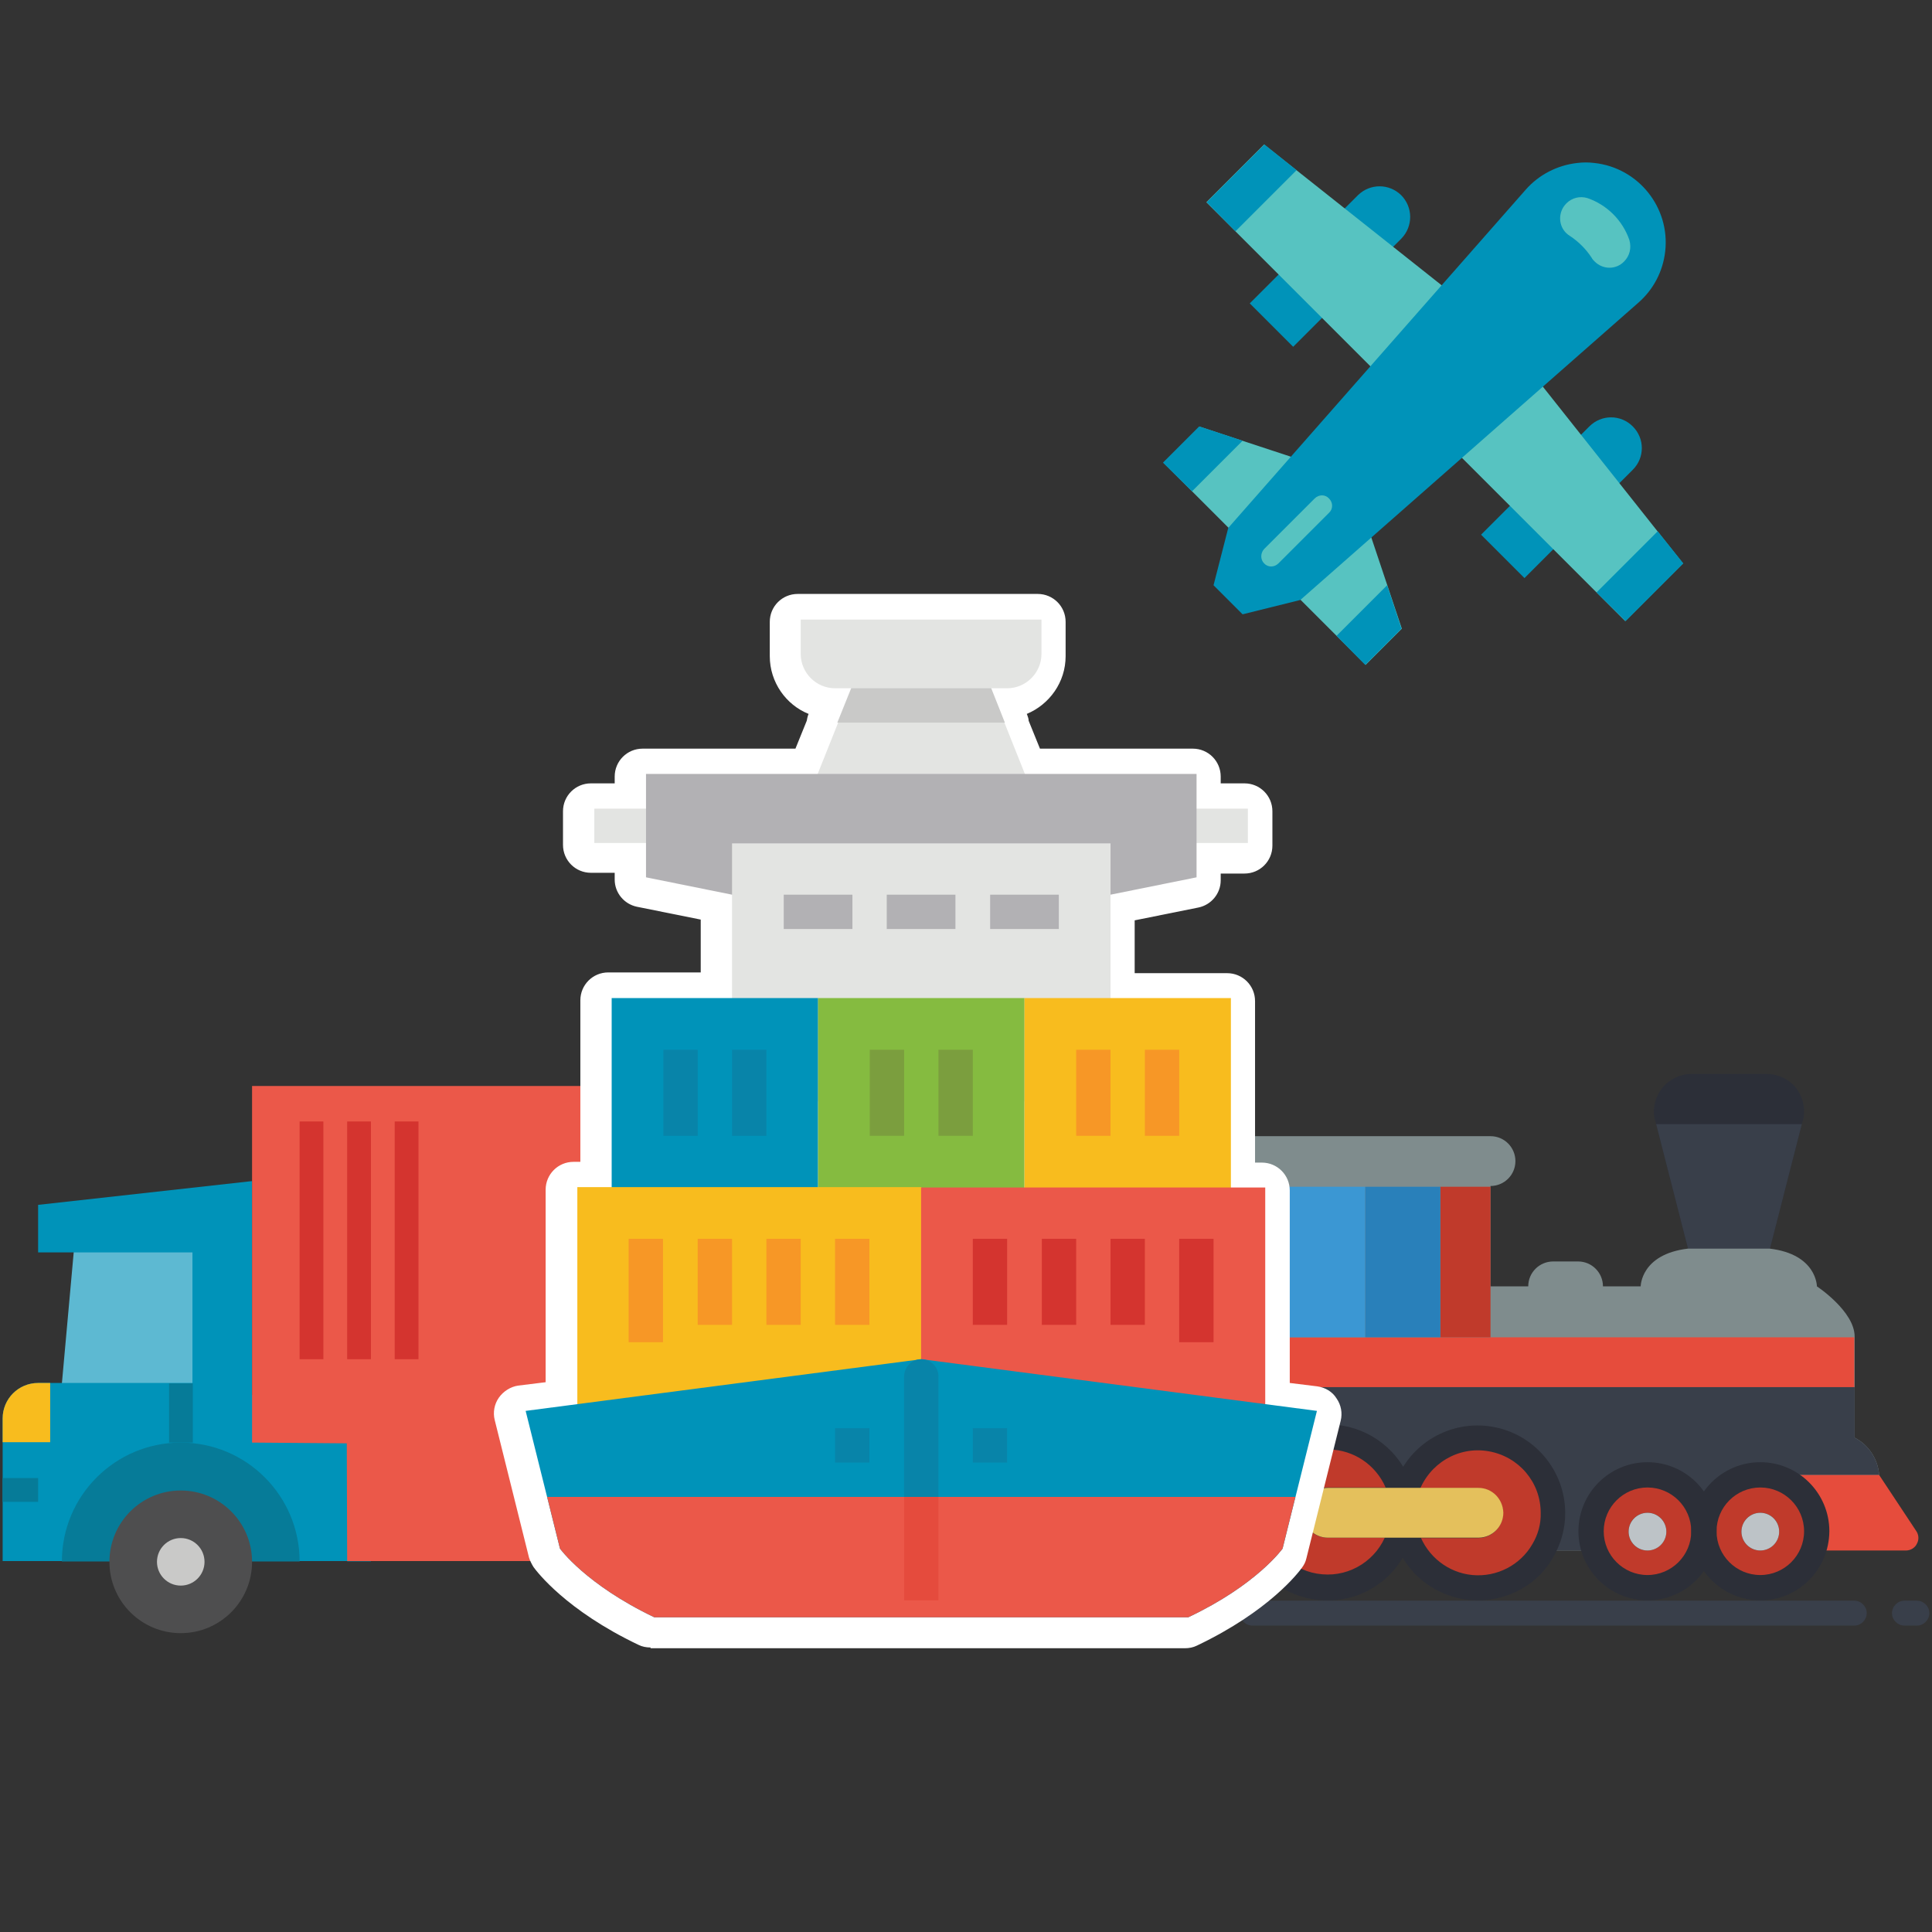 <?xml version="1.0" encoding="utf-8"?>
<!-- Generator: Adobe Illustrator 24.0.0, SVG Export Plug-In . SVG Version: 6.00 Build 0)  -->
<svg version="1.1" id="Capa_1" xmlns="http://www.w3.org/2000/svg" xmlns:xlink="http://www.w3.org/1999/xlink" x="0px" y="0px"
	 viewBox="0 0 512 512" style="enable-background:new 0 0 512 512;" xml:space="preserve">
<rect x="0" y="0" width="512" height="512" fill="#333333" stroke="none"/>
<style type="text/css">
	.st0{fill:#2C2F38;}
	.st1{fill:#393F4A;}
	.st2{fill:#7F8C8D;}
	.st3{fill:#C03A2B;}
	.st4{fill:#E64C3C;}
	.st5{fill:#3B97D3;}
	.st6{fill:#2980BA;}
	.st7{fill:#BDC3C7;}
	.st8{fill:#E4C05C;}
	.st9{fill:#067B98;}
	.st10{fill:#5DB9D2;}
	.st11{fill:#0093B9;}
	.st12{fill:#4E4E4F;}
	.st13{fill:#C9C9C8;}
	.st14{fill:#EB5849;}
	.st15{fill:#F8BC1E;}
	.st16{fill:#D4342F;}
	.st17{fill:#FFFFFF;}
	.st18{fill:#57C3C1;}
	.st19{fill:#E3E4E2;}
	.st20{fill:#B2B1B4;}
	.st21{fill:#0884A9;}
	.st22{fill:#85BB40;}
	.st23{fill:#7B9E3E;}
	.st24{fill:#F79726;}
	.st25{fill:#E54B3D;}
</style>
<g>
	<g id="_x30_80---Trainset">
		<path id="Shape" class="st0" d="M478,296.1l-0.5,1.8l-8.5,33.2l-10.5,3.3l-11.1-3.3l-8.5-33.2l-0.5-1.8c-0.4-2.9,0.4-5.8,2.3-8
			c1.9-2.2,4.7-3.5,7.6-3.5h19.9c2.9,0,5.7,1.3,7.6,3.5C477.6,290.3,478.4,293.2,478,296.1z"/>
		<path id="Shape_1_" class="st1" d="M477.5,297.9l-8.5,33.2h-21.6l-8.5-33.2H477.5z"/>
		<path id="Shape_2_" class="st2" d="M498,390.9l-31.6,5c-4,0-7.8,1.6-10.6,4.4c-2.8,2.8-4.4,6.6-4.4,10.6c0-4-1.6-7.8-4.4-10.6
			c-2.8-2.8-6.6-4.4-10.6-4.4c-8.3,0-10.2,1.7-10.2,10c0,1.8-4.5,3.4-3.9,5H409c1.7-2.9-0.6-6.3-0.6-10c0-11-5.6-15-16.6-15
			c-8.4,0-16,5.3-18.8,13.3h-2.3c-2.8-8-10.3-13.3-18.8-13.3c-7.4,0-13.8,2.4-17.2,8.3l-19.3-3.3c0.3-4.3,2.9-8,6.6-10v-66.5
			c-3.7,0-6.6-3-6.6-6.6c0-1.8,0.7-3.5,2-4.7c1.2-1.3,2.9-2,4.7-2H395c3.7,0,6.6,3,6.6,6.6c0,3.7-3,6.6-6.6,6.6v26.6h10
			c0-3.7,3-6.6,6.6-6.6h6.6c3.7,0,6.6,3,6.6,6.6h10c0,0,0-8.5,12.5-10H469c12.5,1.5,12.5,10,12.5,10s10,6.6,10,13.3V381
			C495.2,382.9,497.7,386.7,498,390.9z"/>
		<path id="Shape_3_" class="st3" d="M411.6,400.9c0,3.5-0.9,6.9-2.7,10c-3.9,6.7-11.3,10.6-19.1,9.9s-14.4-5.9-16.9-13.2h18.8
			c3.7,0,6.6-3,6.6-6.6c0-3.7-3-6.6-6.6-6.6h-18.8c3.3-9.1,12.6-14.6,22.1-12.9S411.6,391.2,411.6,400.9z"/>
		<path id="Shape_4_" class="st3" d="M351.8,407.5h18.8c-3,8.6-11.4,14-20.5,13.2s-16.4-7.6-17.9-16.5c-0.2-1.1-0.3-2.2-0.3-3.3
			c0-3.5,0.9-6.9,2.7-10c3.9-6.7,11.3-10.6,19.1-9.9c7.7,0.7,14.4,5.9,16.9,13.2h-18.8c-3.7,0-6.6,3-6.6,6.6
			C345.2,404.6,348.2,407.5,351.8,407.5z"/>
		<path id="Shape_5_" class="st3" d="M436.6,390.9c-4,0-7.8,1.6-10.6,4.4c-2.8,2.8-4.4,6.6-4.4,10.6c0,1.7,0.3,3.4,0.9,5
			c2.5,7.2,10,11.3,17.5,9.6s12.4-8.7,11.5-16.3C450.6,396.6,444.2,390.9,436.6,390.9L436.6,390.9z M436.6,410.9c-2.8,0-5-2.2-5-5
			s2.2-5,5-5c2.8,0,5,2.2,5,5S439.3,410.9,436.6,410.9z"/>
		<path id="Rectangle-path" class="st4" d="M321.9,354.4h169.5v13.3H321.9V354.4z"/>
		<path id="Rectangle-path_1_" class="st3" d="M381.7,314.5H395v39.9h-13.3V314.5z"/>
		<path id="Rectangle-path_2_" class="st3" d="M321.9,314.5h13.3v39.9h-13.3V314.5z"/>
		<path id="Shape_6_" class="st1" d="M498,390.9h-31.6c-4,0-7.8,1.6-10.6,4.4c-2.8,2.8-4.4,6.6-4.4,10.6c0-8.3-6.7-15-15-15
			c-8.3,0-15,6.7-15,15c0,1.7,0.3,3.4,0.9,5H409c1.8-3,2.7-6.5,2.7-10c0-9.7-7-17.9-16.6-19.6s-18.9,3.8-22.1,12.9h-2.3
			c-2.6-7.3-9.2-12.5-16.9-13.2c-7.7-0.7-15.2,3.1-19.1,9.9h-19.3c0.3-4.3,2.9-8,6.6-10v-13.3h169.5V381
			C495.2,382.9,497.7,386.7,498,390.9L498,390.9z"/>
		<path id="Shape_7_" class="st3" d="M466.5,390.9c-7.6,0-14,5.7-14.9,13.3c-0.9,7.6,4.1,14.6,11.5,16.3c7.4,1.7,14.9-2.4,17.5-9.6
			c0.6-1.6,0.9-3.3,0.9-5c0-4-1.6-7.8-4.4-10.6C474.2,392.5,470.4,390.9,466.5,390.9L466.5,390.9z M466.5,410.9c-2.8,0-5-2.2-5-5
			s2.2-5,5-5s5,2.2,5,5S469.2,410.9,466.5,410.9z"/>
		<path id="Shape_8_" class="st4" d="M505.1,410.9h-24.6c0.6-1.6,0.9-3.3,0.9-5c0-4-1.6-7.8-4.4-10.6c-2.8-2.8-6.6-4.4-10.6-4.4H498
			l9.8,14.8c0.7,1,0.8,2.3,0.2,3.4C507.5,410.2,506.3,410.9,505.1,410.9z"/>
		<path id="Shape_9_" class="st4" d="M331.9,400.9c0,1.1,0.1,2.2,0.3,3.3h-10.3c-3.7,0-6.6-3-6.6-6.6v-6.6h19.3
			C332.8,393.9,331.9,397.4,331.9,400.9z"/>
		<path id="Rectangle-path_3_" class="st5" d="M335.2,314.5h26.6v39.9h-26.6V314.5z"/>
		<path id="Rectangle-path_4_" class="st6" d="M361.8,314.5h19.9v39.9h-19.9V314.5z"/>
		<circle id="Oval" class="st7" cx="436.6" cy="405.9" r="5"/>
		<circle id="Oval_1_" class="st7" cx="466.5" cy="405.9" r="5"/>
		<path id="Shape_10_" class="st1" d="M491.4,430.8H331.9c-1.8,0-3.3-1.5-3.3-3.3c0-1.8,1.5-3.3,3.3-3.3h159.5
			c1.8,0,3.3,1.5,3.3,3.3C494.7,429.3,493.2,430.8,491.4,430.8z"/>
		<path id="Shape_11_" class="st1" d="M318.6,430.8h-3.3c-1.8,0-3.3-1.5-3.3-3.3c0-1.8,1.5-3.3,3.3-3.3h3.3c1.8,0,3.3,1.5,3.3,3.3
			C321.9,429.3,320.4,430.8,318.6,430.8z"/>
		<path id="Shape_12_" class="st1" d="M508,430.8h-3.3c-1.8,0-3.3-1.5-3.3-3.3c0-1.8,1.5-3.3,3.3-3.3h3.3c1.8,0,3.3,1.5,3.3,3.3
			C511.3,429.3,509.8,430.8,508,430.8z"/>
		<g>
			<path id="Shape_13_" class="st0" d="M391.7,424.1c-9.9,0-18.7-6.2-21.9-15.5c-0.6-1.7,0.4-3.6,2.1-4.2s3.6,0.3,4.2,2
				c2.2,6.1,7.7,10.4,14.1,11c6.4,0.6,12.7-2.6,15.9-8.2c1.5-2.5,2.3-5.4,2.2-8.3c0-8.1-5.8-14.9-13.8-16.3s-15.7,3.2-18.5,10.8
				c-0.6,1.7-2.5,2.6-4.2,2c-1.7-0.6-2.6-2.4-2.1-4.2c3.8-10.7,14.7-17,25.8-15.1c11.1,1.9,19.3,11.6,19.3,22.9
				c0,4.1-1.1,8.1-3.2,11.7C407.7,419.7,400,424.1,391.7,424.1L391.7,424.1z"/>
			<path id="Shape_14_" class="st0" d="M351.8,424.1c-11.4,0.1-21.1-8.2-22.9-19.4c-0.2-1.3-0.3-2.6-0.3-3.9c0-4.1,1.1-8.1,3.2-11.7
				c4.5-7.9,13.2-12.4,22.3-11.5c9,0.8,16.8,6.9,19.8,15.4c0.6,1.7-0.4,3.6-2.1,4.2c-1.7,0.6-3.6-0.3-4.2-2
				c-2.2-6.1-7.7-10.4-14.1-11s-12.7,2.6-15.9,8.2c-1.5,2.5-2.3,5.4-2.3,8.3c0,0.9,0.1,1.8,0.2,2.7c1.2,7.5,7.4,13.2,14.9,13.8
				c7.5,0.7,14.6-3.9,17.1-11c0.6-1.7,2.5-2.6,4.2-2s2.6,2.4,2.1,4.2C370.5,417.9,361.7,424.2,351.8,424.1z"/>
			<path id="Shape_15_" class="st0" d="M436.6,424.1c-10.1,0-18.3-8.2-18.3-18.3s8.2-18.3,18.3-18.3c10.1,0,18.3,8.2,18.3,18.3
				C454.8,416,446.7,424.1,436.6,424.1z M436.6,394.2c-6.4,0-11.6,5.2-11.6,11.6s5.2,11.6,11.6,11.6c6.4,0,11.6-5.2,11.6-11.6
				S443,394.2,436.6,394.2z"/>
			<path id="Shape_16_" class="st0" d="M466.5,424.1c-10.1,0-18.3-8.2-18.3-18.3s8.2-18.3,18.3-18.3s18.3,8.2,18.3,18.3
				C484.7,416,476.6,424.1,466.5,424.1z M466.5,394.2c-6.4,0-11.6,5.2-11.6,11.6s5.2,11.6,11.6,11.6s11.6-5.2,11.6-11.6
				S472.9,394.2,466.5,394.2z"/>
		</g>
		<path id="Shape_17_" class="st8" d="M398.4,400.9c0,3.7-3,6.6-6.6,6.6h-39.9c-3.7,0-6.6-3-6.6-6.6c0-3.7,3-6.6,6.6-6.6h39.9
			C395.4,394.3,398.3,397.2,398.4,400.9z"/>
	</g>
	<g>
		<g id="Flat_4_">
			<path class="st9" d="M98.3,413.8H92v-44.1h6.3V413.8z"/>
			<path class="st10" d="M15.7,374.4l4.4-48.8h39.4l-4.4,48.8H15.7z"/>
			<path class="st11" d="M132.9,369.7H66.8V313l-56.7,6.3v12.6h40.9v34.6H10.1c-5.2,0-9.4,4.2-9.4,9.4v37.8h132.3V369.7z"/>
			<path class="st9" d="M16.4,413.8c0-17.4,14.1-31.5,31.5-31.5s31.5,14.1,31.5,31.5H16.4z"/>
			<circle class="st12" cx="47.9" cy="413.9" r="18.9"/>
			<circle class="st13" cx="47.9" cy="413.9" r="6.3"/>
			<path class="st14" d="M205.4,413.7H92l-0.1-31.2l-25.1-0.2v-94.5h138.6V413.7z"/>
			<path class="st15" d="M10.1,366.5c-5.2,0-9.4,4.2-9.4,9.4v6.3h12.6v-15.7H10.1z"/>
			<path class="st9" d="M51.1,382.3h-6.3v-15.7h6.3V382.3z"/>
			<g>
				<path class="st16" d="M85.7,360.2h-6.3v-63h6.3V360.2z"/>
				<path class="st16" d="M98.3,360.2H92v-63h6.3V360.2z"/>
				<path class="st16" d="M110.9,360.2h-6.3v-63h6.3V360.2z"/>
			</g>
			<path class="st9" d="M10.1,398H0.7v-6.3h9.4V398z"/>
			<path class="st14" d="M102.1,413.7"/>
		</g>
	</g>
	<path class="st17" d="M172.4,436.6c-1.1,0-2.2-0.2-3.2-0.7c-19.3-9.2-27-19.5-27.8-20.6c-0.5-0.8-0.9-1.6-1.2-2.5l-9.1-36.5
		c-0.5-2-0.1-4.2,1.1-5.9c1.2-1.7,3.1-2.9,5.1-3.2l7.3-0.9v-51c0-4.1,3.3-7.4,7.4-7.4h1.8v-42.8c0-4.1,3.3-7.4,7.4-7.4h24.5v-14
		l-16.9-3.4c-3.4-0.7-5.9-3.7-5.9-7.2v-1.8h-6.3c-4.1,0-7.4-3.3-7.4-7.4V215c0-4.1,3.3-7.4,7.4-7.4h6.3v-1.8c0-4.1,3.3-7.4,7.4-7.4
		h40.5l3-7.4c0.1-0.5,0.2-1.1,0.4-1.6l0.1-0.2c-6-2.4-10.3-8.4-10.3-15.3v-9.1c0-4.1,3.3-7.4,7.4-7.4H275c4.1,0,7.4,3.3,7.4,7.4v9.1
		c0,6.9-4.3,12.8-10.3,15.3l0.1,0.2c0.2,0.5,0.4,1.1,0.4,1.6l3,7.4h40.5c4.1,0,7.4,3.3,7.4,7.4v1.8h6.3c4.1,0,7.4,3.3,7.4,7.4v9.1
		c0,4.1-3.3,7.4-7.4,7.4h-6.3v1.8c0,3.5-2.5,6.5-5.9,7.2l-16.9,3.4v14h24.5c4.1,0,7.4,3.3,7.4,7.4v42.8h1.8c4.1,0,7.4,3.3,7.4,7.4
		v51l7.3,0.9c2.1,0.3,4,1.4,5.1,3.2c1.2,1.7,1.6,3.9,1.1,5.9l-9.1,36.5c-0.2,0.9-0.6,1.7-1.2,2.5c-0.8,1.1-8.5,11.4-27.8,20.6
		c-1,0.5-2.1,0.7-3.2,0.7H172.4z"/>
	<g>
		<g id="Flat_3_">
			<path class="st18" d="M363.4,142.4l8.1,24.2l-9.6,9.6l-17.2-17.2l-19.1-19.1l-17.2-17.2l9.6-9.6L342,121L363.4,142.4z"/>
			<path class="st11" d="M421.2,113c3.2-3.2,8.3-3.2,11.5,0c3.2,3.2,3.2,8.3,0,11.5L404,153.2l-11.5-11.5L421.2,113z"/>
			<path class="st11" d="M371.4,63.2c3.1-3.2,3.1-8.3-0.1-11.5c-3.2-3.1-8.2-3.1-11.4,0l-28.7,28.7l11.5,11.5L371.4,63.2z"/>
			<path class="st18" d="M367.6,101.5l-47.9-47.9L335,38.3l55.5,44L402,93.8l44,55.5l-15.3,15.3l-47.9-47.9L367.6,101.5z"/>
			<path class="st11" d="M321.6,155.1l7.7,7.7l15.3-3.8l89.6-78.8c4-3.5,6.5-8.3,7.1-13.6c1.3-11.6-7.1-22.1-18.7-23.4
				c-1.6-0.2-3.1-0.2-4.7,0c-5.2,0.6-10.1,3.1-13.6,7.1l-78.8,89.6L321.6,155.1z"/>
			<path class="st18" d="M430.4,69.3c-2.1,2.2-5.6,2.2-7.8,0c-0.3-0.3-0.6-0.6-0.8-1c-1.5-2.3-3.5-4.3-5.8-5.8
				c-2.6-1.6-3.3-5-1.7-7.6c0.2-0.3,0.5-0.7,0.8-1c1.5-1.5,3.6-2,5.6-1.4c5.2,1.8,9.3,5.9,11.1,11.1
				C432.4,65.7,431.9,67.8,430.4,69.3L430.4,69.3z"/>
			<path class="st18" d="M335,145.5l13.4-13.4c1.1-1.1,2.8-1.1,3.8,0l0,0c1.1,1.1,1.1,2.8,0,3.8l-13.4,13.4c-1.1,1.1-2.8,1.1-3.8,0
				l0,0C334,148.3,334,146.6,335,145.5z"/>
			<g>
				<path class="st11" d="M327.4,61.3l16.2-16.2l-8.5-6.8l-15.3,15.3L327.4,61.3z"/>
				<path class="st11" d="M423.1,157l16.2-16.2l6.8,8.5l-15.3,15.3L423.1,157z"/>
				<path class="st11" d="M354.2,168.5l13.4-13.4l3.8,11.5l-9.6,9.6L354.2,168.5z"/>
				<path class="st11" d="M315.9,130.2l13.4-13.4l-11.5-3.8l-9.6,9.6L315.9,130.2z"/>
			</g>
		</g>
	</g>
	<g>
		<g id="Flat_1_">
			<path class="st19" d="M274.6,212.6h-60.9l8.5-21.3l6.1-15.2H260l6.1,15.2L274.6,212.6z"/>
			<path class="st19" d="M157.5,214.3h173.2v9.1H157.5V214.3z"/>
			<path class="st20" d="M294.3,237.1l22.8-4.6v-27.4H171.2v27.4l22.8,4.6H294.3z"/>
			<path class="st19" d="M194,223.5h100.3v68.4H194V223.5z"/>
			<path class="st11" d="M162.1,264.5h54.7v59.3h-54.7V264.5z"/>
			<path class="st21" d="M175.8,278.2h9.1V301h-9.1V278.2z"/>
			<path class="st21" d="M194,278.2h9.1V301H194V278.2z"/>
			<path class="st22" d="M216.8,264.5h54.7v59.3h-54.7V264.5z"/>
			<path class="st23" d="M230.5,278.2h9.1V301h-9.1V278.2z"/>
			<path class="st23" d="M248.7,278.2h9.1V301h-9.1V278.2z"/>
			<path class="st15" d="M271.5,264.5h54.7v59.3h-54.7V264.5z"/>
			<path class="st24" d="M285.2,278.2h9.1V301h-9.1V278.2z"/>
			<path class="st24" d="M303.4,278.2h9.1V301h-9.1V278.2z"/>
			<path class="st15" d="M153,314.6h91.2v63.8H153V314.6z"/>
			<g>
				<path class="st24" d="M166.6,328.3h9.1v27.4h-9.1V328.3z"/>
				<path class="st24" d="M184.9,328.3h9.1v22.8h-9.1V328.3z"/>
				<path class="st24" d="M203.1,328.3h9.1v22.8h-9.1V328.3z"/>
				<path class="st24" d="M221.3,328.3h9.1v22.8h-9.1V328.3z"/>
			</g>
			<path class="st14" d="M335.3,378.5h-91.2v-63.8h91.2V378.5z"/>
			<path class="st16" d="M312.5,328.3h9.1v27.4h-9.1V328.3z"/>
			<path class="st16" d="M294.3,328.3h9.1v22.8h-9.1V328.3z"/>
			<path class="st16" d="M276.1,328.3h9.1v22.8h-9.1V328.3z"/>
			<path class="st16" d="M257.8,328.3h9.1v22.8h-9.1V328.3z"/>
			<path class="st11" d="M349,373.9l-9.1,36.5c0,0-6.8,9.6-25,18.2H173.4c-18.2-8.7-25-18.2-25-18.2l-9.1-36.5l104.9-13.7L349,373.9
				z"/>
			<path class="st14" d="M343.3,396.7l-3.4,13.7c0,0-6.8,9.6-25,18.2H173.4c-18.2-8.7-25-18.2-25-18.2l-3.4-13.7H343.3z"/>
			<path class="st21" d="M257.8,378.5h9.1v9.1h-9.1V378.5z"/>
			<path class="st21" d="M221.3,378.5h9.1v9.1h-9.1V378.5z"/>
			<path class="st21" d="M244.1,360.2c2.5,0,4.6,2,4.6,4.6v31.9l0,0h-9.1l0,0v-31.9C239.6,362.3,241.6,360.2,244.1,360.2z"/>
			<path class="st25" d="M239.6,396.7h9.1v27.4h-9.1V396.7z"/>
			<path class="st20" d="M207.7,237.1h18.2v9.1h-18.2V237.1z"/>
			<path class="st20" d="M235,237.1h18.2v9.1H235V237.1z"/>
			<path class="st20" d="M262.4,237.1h18.2v9.1h-18.2V237.1z"/>
			<path class="st13" d="M266.3,191.5h-44.4l6.2-15.4h32.1L266.3,191.5z"/>
			<path class="st19" d="M212.2,164.2h63.8l0,0v9.1c0,5-4.1,9.1-9.1,9.1h-45.6c-5,0-9.1-4.1-9.1-9.1V164.2L212.2,164.2z"/>
		</g>
	</g>
</g>
</svg>
